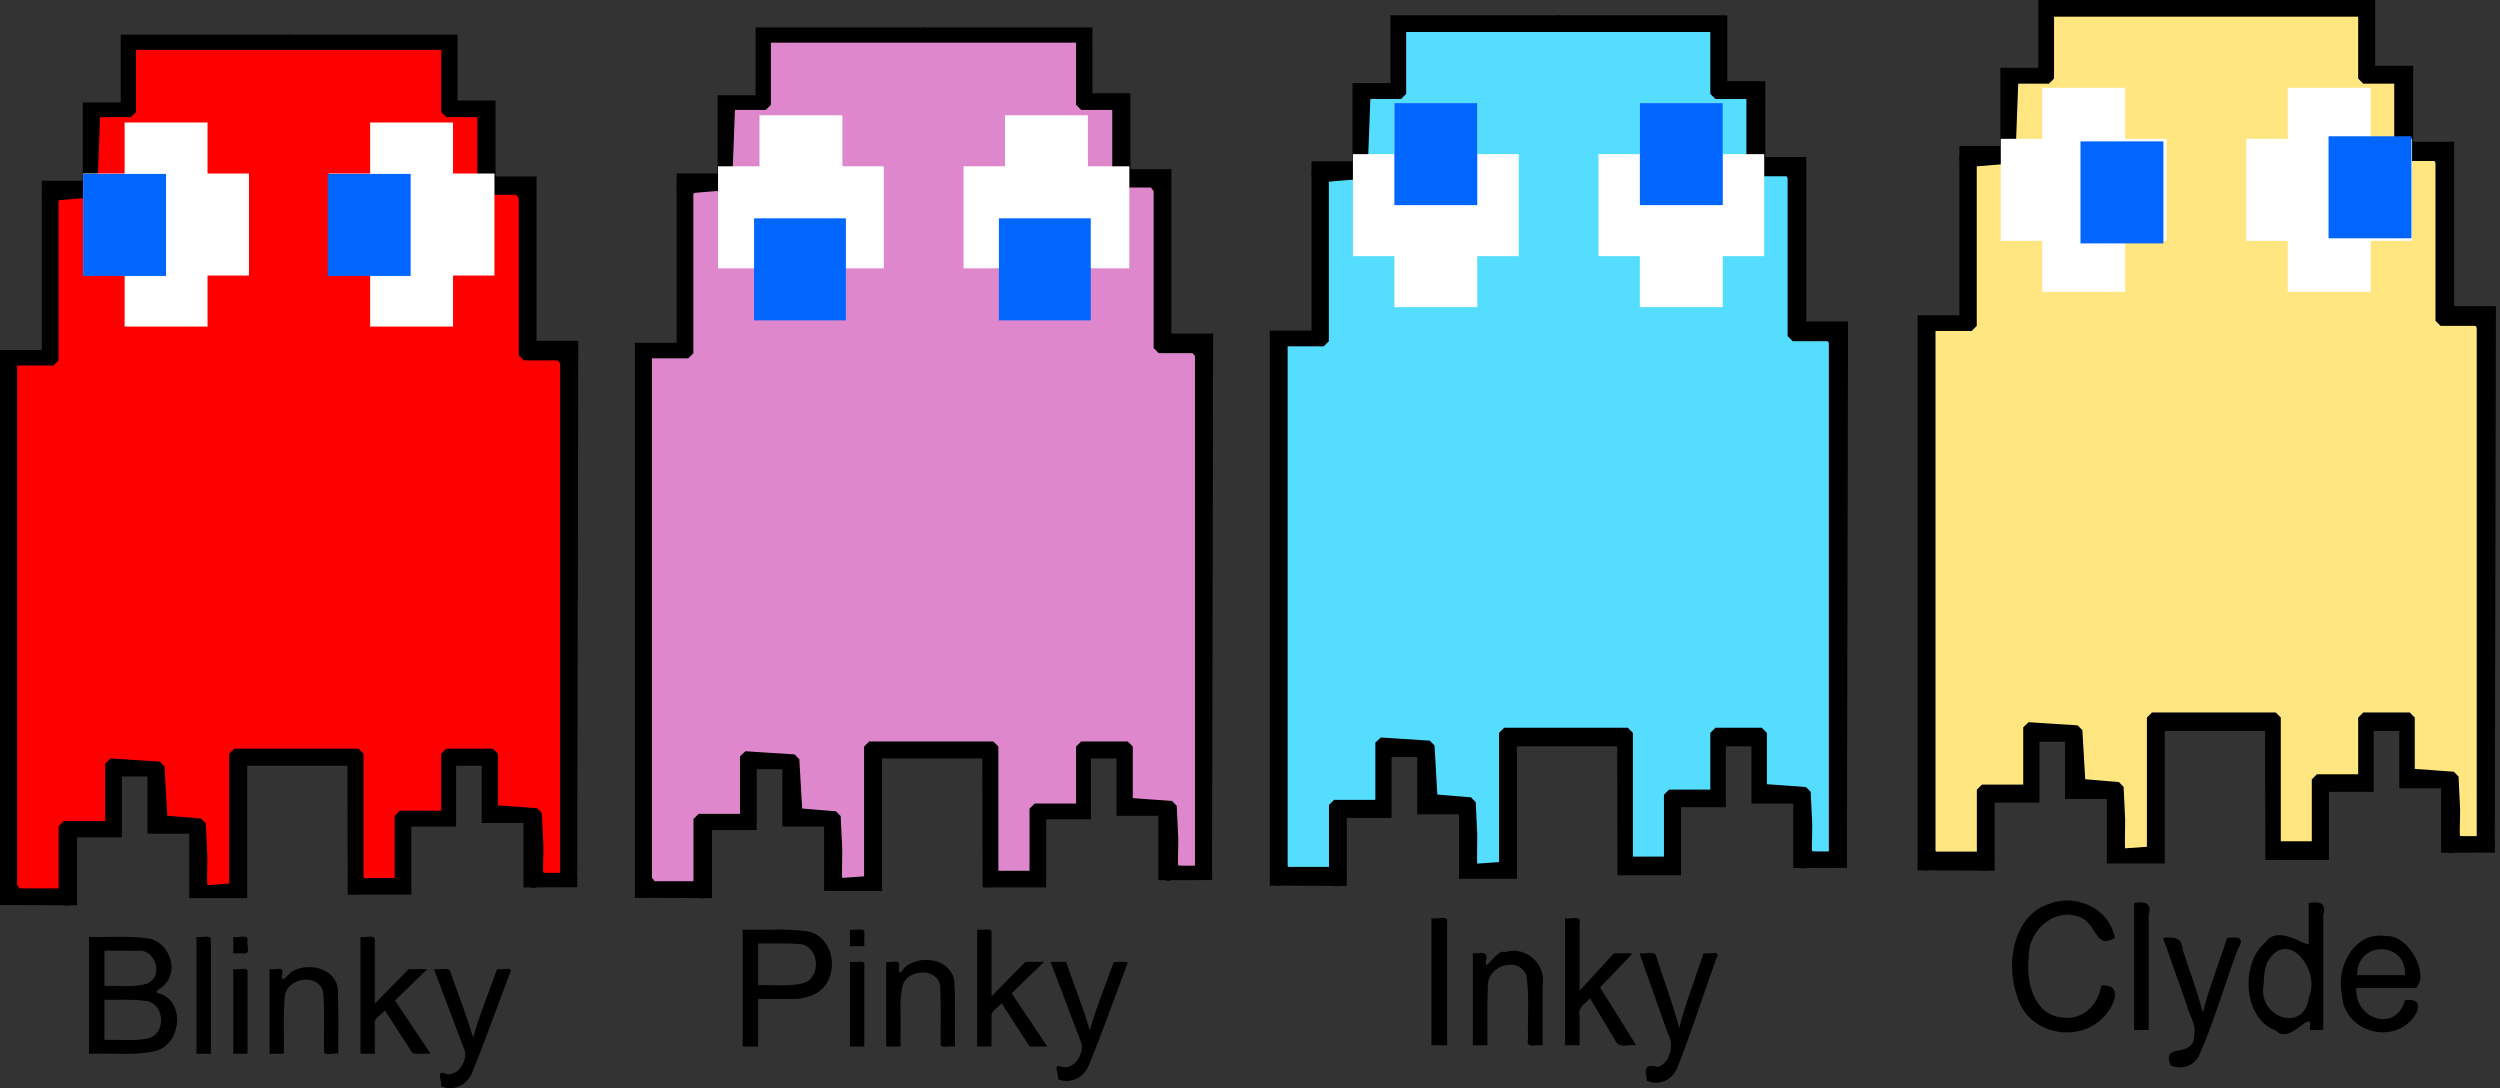 <?xml version="1.0" encoding="UTF-8" standalone="no"?>
<!-- Created with Inkscape (http://www.inkscape.org/) -->
<svg
   xmlns:dc="http://purl.org/dc/elements/1.1/"
   xmlns:cc="http://creativecommons.org/ns#"
   xmlns:rdf="http://www.w3.org/1999/02/22-rdf-syntax-ns#"
   xmlns:svg="http://www.w3.org/2000/svg"
   xmlns="http://www.w3.org/2000/svg"
   xmlns:sodipodi="http://sodipodi.sourceforge.net/DTD/sodipodi-0.dtd"
   xmlns:inkscape="http://www.inkscape.org/namespaces/inkscape"
   width="245.034"
   height="106.66"
   id="svg2"
   sodipodi:version="0.32"
   inkscape:version="0.46"
   sodipodi:docname="PacMan.svg"
   inkscape:output_extension="org.inkscape.output.svg.inkscape"
   version="1.0">
  <rect width="100%" height="100%" fill="#333333" stroke="none"/>
  <defs
     id="defs4">
    <inkscape:perspective
       sodipodi:type="inkscape:persp3d"
       inkscape:vp_x="0 : 526.18109 : 1"
       inkscape:vp_y="0 : 1000 : 0"
       inkscape:vp_z="744.09448 : 526.18109 : 1"
       inkscape:persp3d-origin="372.04724 : 350.78739 : 1"
       id="perspective10" />
  </defs>
  <sodipodi:namedview
     id="base"
     pagecolor="#ffffff"
     bordercolor="#666666"
     borderopacity="1.0"
     gridtolerance="10000"
     guidetolerance="10"
     objecttolerance="10"
     inkscape:pageopacity="0.0"
     inkscape:pageshadow="2"
     inkscape:zoom="2.8284271"
     inkscape:cx="102.80638"
     inkscape:cy="37.425843"
     inkscape:document-units="px"
     inkscape:current-layer="layer1"
     showgrid="false"
     inkscape:window-width="1152"
     inkscape:window-height="842"
     inkscape:window-x="7"
     inkscape:window-y="-4">
    <inkscape:grid
       type="xygrid"
       id="grid2425"
       visible="true"
       enabled="true" />
  </sodipodi:namedview>
  <g
     inkscape:label="Layer 1"
     inkscape:groupmode="layer"
     id="layer1"
     transform="translate(-45.091,-541.962)">
    <path
       style="fill:none;fill-rule:evenodd;stroke:#000000;stroke-width:1px;stroke-linecap:butt;stroke-linejoin:miter;stroke-opacity:1"
       d="M 170.189,628.266 L 176.599,628.295 L 176.599,621.629 L 180.986,621.629 L 180.986,615.664 L 184.496,615.664 L 184.496,621.278 L 188.591,621.278 L 188.591,627.594 L 193.271,627.594 L 193.271,614.611 L 204.093,614.611 L 204.125,627.736"
       id="path2411"
       sodipodi:nodetypes="ccccccccccccc" />
    <path
       id="path2413"
       d="M 203.801,627.243 L 209.358,627.243 L 209.358,620.576 L 213.746,620.576 L 213.746,614.611 L 217.256,614.611 L 217.256,620.225 L 221.351,620.225 L 221.351,626.541 L 226.124,626.525"
       style="fill:none;fill-rule:evenodd;stroke:#000000;stroke-width:1px;stroke-linecap:butt;stroke-linejoin:miter;stroke-opacity:1"
       sodipodi:nodetypes="cccccccccc" />
    <path
       sodipodi:nodetypes="ccccccccc"
       id="path2433"
       d="M 225.614,626.585 L 225.724,573.968 L 221.629,573.968 L 221.629,557.856 L 217.613,557.856 L 217.613,550.413 L 213.89,550.413 L 213.89,543.962 L 197.757,543.962"
       style="fill:none;fill-rule:evenodd;stroke:#000000;stroke-width:1px;stroke-linecap:butt;stroke-linejoin:miter;stroke-opacity:1" />
    <path
       style="fill:none;fill-rule:evenodd;stroke:#000000;stroke-width:1px;stroke-linecap:butt;stroke-linejoin:miter;stroke-opacity:1"
       d="M 170.043,628.769 L 170.043,574.868 L 174.138,574.868 L 174.138,558.272 L 178.154,558.272 L 178.154,550.606 L 181.876,550.606 L 181.876,543.962 L 198.009,543.962"
       id="path2435"
       sodipodi:nodetypes="ccccccccc" />
    <path
       style="opacity:1;fill:#55ddff;fill-opacity:1;fill-rule:evenodd;stroke:#000000;stroke-width:1;stroke-linecap:round;stroke-linejoin:bevel;stroke-miterlimit:4;stroke-dasharray:none;stroke-dashoffset:0;stroke-opacity:1"
       d="M 170.798,601.418 L 170.798,575.406 L 172.819,575.406 L 174.839,575.406 L 174.839,567.356 L 174.839,559.305 L 176.733,559.148 L 178.627,558.991 L 178.775,555.077 L 178.922,551.163 L 180.669,551.163 L 182.415,551.163 L 182.415,547.88 L 182.415,544.597 L 197.82,544.597 L 213.225,544.597 L 213.225,547.88 L 213.225,551.163 L 214.993,551.163 L 216.76,551.163 L 216.76,554.951 L 216.76,558.739 L 218.781,558.739 L 220.801,558.739 L 220.801,566.82 L 220.801,574.901 L 222.821,574.901 L 224.842,574.901 L 224.842,600.408 L 224.842,625.914 L 223.087,625.914 C 221.921,625.914 222.215,625.73 222.214,622.757 L 222.064,619.6 L 219.917,619.445 L 217.771,619.29 L 217.771,616.541 L 217.771,613.792 L 215.498,613.792 L 213.225,613.792 L 213.225,616.822 L 213.225,619.853 L 210.952,619.853 L 208.679,619.853 L 208.679,623.136 L 208.679,626.419 L 206.659,626.419 L 204.639,626.419 L 204.639,620.106 L 204.639,613.792 L 198.578,613.792 L 192.517,613.792 L 192.517,620.358 L 192.517,626.924 L 189.826,627.113 C 189.234,627.24 189.375,626.924 189.384,623.767 L 189.234,620.611 L 187.365,620.455 L 185.496,620.3 L 185.345,617.677 L 185.193,615.055 L 182.794,614.901 L 180.395,614.747 L 180.395,617.805 L 180.395,620.863 L 178.122,620.863 L 175.849,620.863 L 175.849,624.146 L 175.849,627.429 L 173.324,627.429 L 170.798,627.429 L 170.798,601.418 z"
       id="path2442"
       sodipodi:nodetypes="ccccccccccccccccccccccccccccccccccccccccccccccccccccccccccccccccccccccc" />
    <path
       sodipodi:type="arc"
       id="path3214"
       style="fill:#000000;stroke:none"
       sodipodi:cx="123.36488"
       sodipodi:cy="620.96393"
       sodipodi:rx="1.5"
       sodipodi:ry="1.5"
       d="M 124.865,620.964 A 1.5,1.5 0 1 1 121.865,620.964 A 1.5,1.5 0 1 1 124.865,620.964 z"
       transform="matrix(0.705,0,0,0.632,98.2,228.256)" />
    <path
       sodipodi:type="arc"
       id="path3216"
       style="fill:#000000;stroke:none"
       sodipodi:cx="114.36821"
       sodipodi:cy="628.09808"
       sodipodi:rx="1.5"
       sodipodi:ry="1.5"
       d="M 115.868,628.098 A 1.5,1.5 0 1 1 112.868,628.098 A 1.5,1.5 0 1 1 115.868,628.098 z"
       transform="matrix(0.621,0,0,0.716,105.082,178.042)" />
    <path
       sodipodi:type="arc"
       id="path3218"
       style="fill:#000000;stroke:none"
       sodipodi:cx="108.7808"
       sodipodi:cy="628.00342"
       sodipodi:rx="1.5"
       sodipodi:ry="1.5"
       d="M 110.281,628.003 A 1.5,1.5 0 1 1 107.281,628.003 A 1.5,1.5 0 1 1 110.281,628.003 z"
       transform="matrix(0.621,0,0,0.579,103.06,263.873)" />
    <path
       sodipodi:type="arc"
       id="path3220"
       style="fill:#000000;stroke:none"
       sodipodi:cx="160.125"
       sodipodi:cy="626.01843"
       sodipodi:rx="1.5"
       sodipodi:ry="1.5"
       d="M 161.625,626.018 A 1.5,1.5 0 1 1 158.625,626.018 A 1.5,1.5 0 1 1 161.625,626.018 z"
       transform="matrix(0.615,0,0,0.792,123.364,130.096)" />
    <path
       sodipodi:type="arc"
       id="path3222"
       style="fill:#000000;stroke:none"
       sodipodi:cx="163.39691"
       sodipodi:cy="574.82202"
       sodipodi:rx="1.5"
       sodipodi:ry="1.5"
       d="M 164.897,574.822 A 1.5,1.5 0 1 1 161.897,574.822 A 1.5,1.5 0 1 1 164.897,574.822 z"
       transform="matrix(0.683,0,0,0.735,113.466,152.273)" />
    <path
       sodipodi:type="arc"
       id="path3224"
       style="fill:#000000;stroke:none"
       sodipodi:cx="159.44153"
       sodipodi:cy="558.77954"
       sodipodi:rx="1.5"
       sodipodi:ry="1.5"
       d="M 160.942,558.78 A 1.5,1.5 0 1 1 157.942,558.78 A 1.5,1.5 0 1 1 160.942,558.78 z"
       transform="matrix(0.646,0,0,0.669,118.008,184.873)" />
    <path
       sodipodi:type="arc"
       id="path3226"
       style="fill:#000000;stroke:none"
       sodipodi:cx="155.32812"
       sodipodi:cy="551.23718"
       sodipodi:rx="1.5"
       sodipodi:ry="1.5"
       d="M 156.828,551.237 A 1.5,1.5 0 1 1 153.828,551.237 A 1.5,1.5 0 1 1 156.828,551.237 z"
       transform="matrix(0.648,0,0,0.612,116.362,213.531)" />
    <path
       sodipodi:type="arc"
       id="path3228"
       style="fill:#000000;stroke:none"
       sodipodi:cx="113.08737"
       sodipodi:cy="559.08893"
       sodipodi:rx="1.5"
       sodipodi:ry="1.5"
       d="M 114.587,559.089 A 1.5,1.5 0 1 1 111.587,559.089 A 1.5,1.5 0 1 1 114.587,559.089 z"
       transform="matrix(0.659,0,0,0.698,100.109,168.713)" />
    <path
       style="fill:#ffffff;fill-rule:evenodd;stroke:none;stroke-width:1px;stroke-linecap:butt;stroke-linejoin:miter;stroke-opacity:1"
       d="M 181.758,572.068 L 181.758,567.068 L 177.696,567.068 L 177.696,557.069 L 181.758,557.069 L 181.758,552.069 L 189.883,552.069 L 189.883,557.069 L 193.946,557.069 L 193.946,567.068 L 189.883,567.068 L 189.883,572.068 L 181.758,572.068 L 181.758,572.068 z"
       id="path3230" />
    <path
       style="fill:#0066ff;fill-opacity:1;fill-rule:evenodd;stroke:#000000;stroke-width:0;stroke-linecap:butt;stroke-linejoin:miter;stroke-miterlimit:4;stroke-dasharray:none;stroke-opacity:1"
       d="M 181.758,552.069 L 181.758,562.069 L 189.883,562.069 L 189.883,552.069 L 181.758,552.069 z"
       id="path3234" />
    <path
       id="path3254"
       d="M 205.821,572.068 L 205.821,567.068 L 201.758,567.068 L 201.758,557.069 L 205.821,557.069 L 205.821,552.069 L 213.946,552.069 L 213.946,557.069 L 218.008,557.069 L 218.008,567.068 L 213.946,567.068 L 213.946,572.068 L 205.821,572.068 L 205.821,572.068 z"
       style="fill:#ffffff;fill-rule:evenodd;stroke:none;stroke-width:1px;stroke-linecap:butt;stroke-linejoin:miter;stroke-opacity:1" />
    <path
       id="path3256"
       d="M 205.821,552.069 L 205.821,562.069 L 213.946,562.069 L 213.946,552.069 L 205.821,552.069 z"
       style="fill:#0066ff;fill-opacity:1;fill-rule:evenodd;stroke:#000000;stroke-width:0;stroke-linecap:butt;stroke-linejoin:miter;stroke-miterlimit:4;stroke-dasharray:none;stroke-opacity:1" />
    <path
       sodipodi:nodetypes="ccccccccccccc"
       id="path3258"
       d="M 45.737,630.166 L 52.147,630.196 L 52.147,623.529 L 56.534,623.529 L 56.534,617.564 L 60.044,617.564 L 60.044,623.178 L 64.139,623.178 L 64.139,629.494 L 68.819,629.494 L 68.819,616.512 L 79.641,616.512 L 79.672,629.636"
       style="fill:none;fill-rule:evenodd;stroke:#000000;stroke-width:1px;stroke-linecap:butt;stroke-linejoin:miter;stroke-opacity:1" />
    <path
       sodipodi:nodetypes="cccccccccc"
       style="fill:none;fill-rule:evenodd;stroke:#000000;stroke-width:1px;stroke-linecap:butt;stroke-linejoin:miter;stroke-opacity:1"
       d="M 79.349,629.143 L 84.906,629.143 L 84.906,622.477 L 89.294,622.477 L 89.294,616.512 L 92.804,616.512 L 92.804,622.126 L 96.898,622.126 L 96.898,628.441 L 101.672,628.426"
       id="path3260" />
    <path
       style="fill:none;fill-rule:evenodd;stroke:#000000;stroke-width:1px;stroke-linecap:butt;stroke-linejoin:miter;stroke-opacity:1"
       d="M 101.162,628.485 L 101.271,575.868 L 97.176,575.868 L 97.176,559.756 L 93.16,559.756 L 93.16,552.313 L 89.438,552.313 L 89.438,545.862 L 73.305,545.862"
       id="path3262"
       sodipodi:nodetypes="ccccccccc" />
    <path
       sodipodi:nodetypes="ccccccccc"
       id="path3264"
       d="M 45.591,630.669 L 45.591,576.768 L 49.686,576.768 L 49.686,560.173 L 53.701,560.173 L 53.701,552.506 L 57.424,552.506 L 57.424,545.862 L 73.557,545.862"
       style="fill:none;fill-rule:evenodd;stroke:#000000;stroke-width:1px;stroke-linecap:butt;stroke-linejoin:miter;stroke-opacity:1" />
    <path
       sodipodi:nodetypes="ccccccccccccccccccccccccccccccccccccccccccccccccccccccccccccccccccccccc"
       id="path3266"
       d="M 46.269,603.414 L 46.269,577.292 L 48.296,577.292 L 50.323,577.292 L 50.323,569.207 L 50.323,561.122 L 52.223,560.964 L 54.123,560.807 L 54.271,556.876 L 54.419,552.945 L 56.172,552.945 L 57.924,552.945 L 57.924,549.648 L 57.924,546.351 L 73.379,546.351 L 88.834,546.351 L 88.834,549.648 L 88.834,552.945 L 90.608,552.945 L 92.381,552.945 L 92.381,556.749 L 92.381,560.553 L 94.408,560.553 L 96.435,560.553 L 96.435,568.669 L 96.435,576.784 L 98.462,576.784 L 100.489,576.784 L 100.489,602.4 L 100.489,628.015 L 98.729,628.015 C 97.559,628.015 97.854,627.831 97.853,624.845 L 97.702,621.675 L 95.548,621.519 L 93.395,621.363 L 93.395,618.602 L 93.395,615.841 L 91.115,615.841 L 88.834,615.841 L 88.834,618.885 L 88.834,621.928 L 86.554,621.928 L 84.274,621.928 L 84.274,625.225 L 84.274,628.522 L 82.247,628.522 L 80.22,628.522 L 80.22,622.182 L 80.22,615.841 L 74.139,615.841 L 68.058,615.841 L 68.058,622.435 L 68.058,629.029 L 65.359,629.22 C 64.765,629.346 64.907,629.03 64.916,625.859 L 64.765,622.689 L 62.89,622.533 L 61.015,622.377 L 60.863,619.743 L 60.711,617.109 L 58.304,616.955 L 55.897,616.8 L 55.897,619.871 L 55.897,622.943 L 53.617,622.943 L 51.336,622.943 L 51.336,626.24 L 51.336,629.537 L 48.803,629.537 L 46.269,629.537 L 46.269,603.414 z"
       style="opacity:1;fill:#ff0000;fill-opacity:1;fill-rule:evenodd;stroke:#000000;stroke-width:1;stroke-linecap:round;stroke-linejoin:bevel;stroke-miterlimit:4;stroke-dasharray:none;stroke-dashoffset:0;stroke-opacity:1" />
    <path
       transform="matrix(0.705,0,0,0.632,-26.252,230.156)"
       d="M 124.865,620.964 A 1.5,1.5 0 1 1 121.865,620.964 A 1.5,1.5 0 1 1 124.865,620.964 z"
       sodipodi:ry="1.5"
       sodipodi:rx="1.5"
       sodipodi:cy="620.96393"
       sodipodi:cx="123.36488"
       style="fill:#000000;stroke:none"
       id="path3268"
       sodipodi:type="arc" />
    <path
       transform="matrix(0.621,0,0,0.716,-19.37,179.942)"
       d="M 115.868,628.098 A 1.5,1.5 0 1 1 112.868,628.098 A 1.5,1.5 0 1 1 115.868,628.098 z"
       sodipodi:ry="1.5"
       sodipodi:rx="1.5"
       sodipodi:cy="628.09808"
       sodipodi:cx="114.36821"
       style="fill:#000000;stroke:none"
       id="path3270"
       sodipodi:type="arc" />
    <path
       transform="matrix(0.621,0,0,0.579,-21.392,265.774)"
       d="M 110.281,628.003 A 1.5,1.5 0 1 1 107.281,628.003 A 1.5,1.5 0 1 1 110.281,628.003 z"
       sodipodi:ry="1.5"
       sodipodi:rx="1.5"
       sodipodi:cy="628.00342"
       sodipodi:cx="108.7808"
       style="fill:#000000;stroke:none"
       id="path3272"
       sodipodi:type="arc" />
    <path
       transform="matrix(0.615,0,0,0.792,-1.088,131.996)"
       d="M 161.625,626.018 A 1.5,1.5 0 1 1 158.625,626.018 A 1.5,1.5 0 1 1 161.625,626.018 z"
       sodipodi:ry="1.5"
       sodipodi:rx="1.5"
       sodipodi:cy="626.01843"
       sodipodi:cx="160.125"
       style="fill:#000000;stroke:none"
       id="path3274"
       sodipodi:type="arc" />
    <path
       transform="matrix(0.683,0,0,0.735,-10.986,154.173)"
       d="M 164.897,574.822 A 1.5,1.5 0 1 1 161.897,574.822 A 1.5,1.5 0 1 1 164.897,574.822 z"
       sodipodi:ry="1.5"
       sodipodi:rx="1.5"
       sodipodi:cy="574.82202"
       sodipodi:cx="163.39691"
       style="fill:#000000;stroke:none"
       id="path3276"
       sodipodi:type="arc" />
    <path
       transform="matrix(0.646,0,0,0.669,-6.444,186.774)"
       d="M 160.942,558.78 A 1.5,1.5 0 1 1 157.942,558.78 A 1.5,1.5 0 1 1 160.942,558.78 z"
       sodipodi:ry="1.5"
       sodipodi:rx="1.5"
       sodipodi:cy="558.77954"
       sodipodi:cx="159.44153"
       style="fill:#000000;stroke:none"
       id="path3278"
       sodipodi:type="arc" />
    <path
       transform="matrix(0.648,0,0,0.612,-8.09,215.432)"
       d="M 156.828,551.237 A 1.5,1.5 0 1 1 153.828,551.237 A 1.5,1.5 0 1 1 156.828,551.237 z"
       sodipodi:ry="1.5"
       sodipodi:rx="1.5"
       sodipodi:cy="551.23718"
       sodipodi:cx="155.32812"
       style="fill:#000000;stroke:none"
       id="path3280"
       sodipodi:type="arc" />
    <path
       transform="matrix(0.659,0,0,0.698,-24.343,170.614)"
       d="M 114.587,559.089 A 1.5,1.5 0 1 1 111.587,559.089 A 1.5,1.5 0 1 1 114.587,559.089 z"
       sodipodi:ry="1.5"
       sodipodi:rx="1.5"
       sodipodi:cy="559.08893"
       sodipodi:cx="113.08737"
       style="fill:#000000;stroke:none"
       id="path3282"
       sodipodi:type="arc" />
    <path
       id="path3284"
       d="M 57.306,573.969 L 57.306,568.969 L 53.244,568.969 L 53.244,558.969 L 57.306,558.969 L 57.306,553.969 L 65.431,553.969 L 65.431,558.969 L 69.494,558.969 L 69.494,568.969 L 65.431,568.969 L 65.431,573.969 L 57.306,573.969 L 57.306,573.969 z"
       style="fill:#ffffff;fill-rule:evenodd;stroke:none;stroke-width:1px;stroke-linecap:butt;stroke-linejoin:miter;stroke-opacity:1" />
    <path
       id="path3286"
       d="M 53.24,559.007 L 53.24,569.007 L 61.365,569.007 L 61.365,559.007 L 53.24,559.007 z"
       style="fill:#0066ff;fill-opacity:1;fill-rule:evenodd;stroke:#000000;stroke-width:0;stroke-linecap:butt;stroke-linejoin:miter;stroke-miterlimit:4;stroke-dasharray:none;stroke-opacity:1" />
    <path
       style="fill:#ffffff;fill-rule:evenodd;stroke:none;stroke-width:1px;stroke-linecap:butt;stroke-linejoin:miter;stroke-opacity:1"
       d="M 81.369,573.969 L 81.369,568.969 L 77.306,568.969 L 77.306,558.969 L 81.369,558.969 L 81.369,553.969 L 89.494,553.969 L 89.494,558.969 L 93.556,558.969 L 93.556,568.969 L 89.494,568.969 L 89.494,573.969 L 81.369,573.969 L 81.369,573.969 z"
       id="path3288" />
    <path
       style="fill:#0066ff;fill-rule:evenodd;stroke:#000000;stroke-width:0;stroke-linecap:butt;stroke-linejoin:miter;stroke-miterlimit:4;stroke-dasharray:none;stroke-opacity:1"
       d="M 77.215,559.007 L 77.215,569.007 L 85.34,569.007 L 85.34,559.007 L 77.215,559.007 z"
       id="path3290" />
    <path
       style="font-size:10px;font-style:normal;font-weight:normal;text-align:center;text-anchor:middle;fill:#000000;fill-opacity:1;stroke:none;stroke-width:1px;stroke-linecap:butt;stroke-linejoin:miter;stroke-opacity:1;font-family:Bitstream Vera Sans"
       d="M 185.395,644.413 C 185.395,640.263 185.395,636.113 185.395,631.962 C 185.89,632.13 187.084,631.549 186.931,632.413 C 186.931,636.413 186.931,640.413 186.931,644.413 C 186.419,644.413 185.907,644.413 185.395,644.413 z M 189.45,644.413 C 189.45,641.407 189.45,638.4 189.45,635.393 C 190.019,635.467 191.038,635.058 190.733,636.069 C 190.554,637.564 191.76,634.899 192.587,635.283 C 194.546,634.638 196.68,636.351 196.284,638.612 C 196.287,640.546 196.284,642.48 196.285,644.413 C 195.763,644.276 194.61,644.815 194.86,643.85 C 194.795,641.745 195.014,639.607 194.693,637.53 C 193.858,635.619 190.803,636.619 190.917,638.691 C 190.831,640.595 190.896,642.506 190.876,644.413 C 190.401,644.413 189.925,644.413 189.45,644.413 z M 198.487,644.413 C 198.487,640.263 198.487,636.113 198.487,631.962 C 199.01,632.099 200.163,631.56 199.913,632.525 C 199.913,634.705 199.913,636.884 199.913,639.063 C 201.037,637.84 202.162,636.616 203.287,635.393 C 203.811,635.448 204.835,635.285 205.057,635.472 C 204.01,636.561 202.963,637.651 201.917,638.74 C 203.097,640.631 204.277,642.522 205.457,644.413 C 204.859,644.299 204.025,644.65 203.585,644.224 C 202.696,642.75 201.807,641.276 200.919,639.802 C 200.5,640.334 199.689,640.688 199.913,641.514 C 199.913,642.48 199.913,643.447 199.913,644.413 C 199.438,644.413 198.962,644.413 198.487,644.413 z M 206.526,647.887 C 206.277,646.734 206.307,646.173 207.611,646.545 C 208.853,646.05 209.222,644.317 208.527,643.166 C 207.612,640.575 206.697,637.984 205.782,635.393 C 206.33,635.552 207.341,635.005 207.46,635.818 C 208.2,638.114 209.06,640.368 209.678,642.706 C 210.317,640.214 211.267,637.831 212.062,635.393 C 212.54,635.522 213.869,635.017 213.304,635.921 C 212.024,639.482 210.885,643.105 209.488,646.613 C 208.998,647.847 207.669,648.402 206.526,647.887 z"
       id="flowRoot3292" />
    <path
       style="font-size:16px;font-style:normal;font-weight:normal;text-align:center;text-anchor:middle;fill:#000000;fill-opacity:1;stroke:none;stroke-width:1px;stroke-linecap:butt;stroke-linejoin:miter;stroke-opacity:1;font-family:Bitstream Vera Sans"
       d="M 53.812,645.244 C 53.812,641.426 53.812,637.609 53.812,633.791 C 55.724,633.838 57.65,633.674 59.547,633.927 C 61.555,634.187 62.676,636.882 61.283,638.412 C 60.846,638.957 59.819,639.179 61.016,639.439 C 63.332,640.589 62.691,644.487 60.212,645.002 C 58.278,645.427 56.276,645.176 54.31,645.244 C 54.144,645.244 53.978,645.244 53.812,645.244 z M 55.328,638.604 C 56.725,638.541 58.167,638.774 59.521,638.371 C 61.23,637.613 60.277,634.806 58.441,635.165 C 57.404,635.124 56.366,635.15 55.328,635.143 C 55.328,636.296 55.328,637.45 55.328,638.604 z M 55.328,643.893 C 56.781,643.835 58.267,644.04 59.691,643.713 C 61.447,643.19 61.198,640.221 59.329,640.063 C 58.006,639.872 56.662,639.986 55.328,639.955 C 55.328,641.268 55.328,642.58 55.328,643.893 z M 64.352,645.244 C 64.352,641.426 64.352,637.609 64.352,633.791 C 64.78,633.919 65.75,633.506 65.758,634.055 C 65.758,637.785 65.758,641.514 65.758,645.244 C 65.289,645.244 64.82,645.244 64.352,645.244 z M 67.953,635.408 C 67.953,634.869 67.953,634.33 67.953,633.791 C 68.381,633.919 69.352,633.506 69.359,634.055 C 69.225,634.459 69.655,635.428 69.096,635.408 C 68.715,635.408 68.334,635.408 67.953,635.408 z M 67.953,645.244 C 67.953,642.479 67.953,639.713 67.953,636.947 C 68.381,637.076 69.352,636.662 69.359,637.211 C 69.359,639.889 69.359,642.567 69.359,645.244 C 68.891,645.244 68.422,645.244 67.953,645.244 z M 71.508,645.244 C 71.508,642.479 71.508,639.713 71.508,636.947 C 71.915,637.08 72.91,636.623 72.773,637.299 C 72.557,638.823 73.277,637.218 74.059,637.021 C 75.648,636.306 78.105,637.014 78.206,639.007 C 78.295,641.084 78.23,643.165 78.25,645.244 C 77.822,645.116 76.851,645.529 76.844,644.98 C 76.802,643.038 76.939,641.085 76.751,639.152 C 76.278,637.264 73.126,637.818 73.006,639.662 C 72.823,641.513 72.953,643.384 72.914,645.244 C 72.445,645.244 71.977,645.244 71.508,645.244 z M 80.422,645.244 C 80.422,641.426 80.422,637.609 80.422,633.791 C 80.85,633.919 81.82,633.506 81.828,634.055 C 81.828,636.144 81.828,638.233 81.828,640.322 C 82.938,639.197 84.047,638.072 85.156,636.947 C 85.763,636.947 86.37,636.947 86.977,636.947 C 85.919,637.973 84.862,638.999 83.805,640.025 C 84.969,641.765 86.133,643.505 87.297,645.244 C 86.717,645.194 86.028,645.344 85.515,645.17 C 84.617,643.781 83.718,642.391 82.82,641.002 C 82.481,641.463 81.69,641.731 81.828,642.395 C 81.828,643.345 81.828,644.294 81.828,645.244 C 81.359,645.244 80.891,645.244 80.422,645.244 z M 88.352,648.44 C 88.388,647.901 87.796,646.72 88.821,647.236 C 90.063,647.46 91.011,645.792 90.579,644.766 C 89.592,642.16 88.604,639.554 87.617,636.947 C 88.109,637.008 88.769,636.83 89.163,637.03 C 89.929,639.245 90.815,641.42 91.461,643.674 C 92.092,641.382 93.027,639.189 93.812,636.947 C 94.196,637.068 95.311,636.68 95.126,637.194 C 93.888,640.446 92.73,643.73 91.428,646.957 C 90.971,648.228 89.653,648.993 88.352,648.44 z"
       id="flowRoot3304" />
    <path
       style="fill:none;fill-rule:evenodd;stroke:#000000;stroke-width:1px;stroke-linecap:butt;stroke-linejoin:miter;stroke-opacity:1"
       d="M 107.962,629.459 L 114.372,629.489 L 114.372,622.822 L 118.759,622.822 L 118.759,616.857 L 122.269,616.857 L 122.269,622.471 L 126.364,622.471 L 126.364,628.787 L 131.044,628.787 L 131.044,615.805 L 141.867,615.805 L 141.898,628.929"
       id="path3312"
       sodipodi:nodetypes="ccccccccccccc" />
    <path
       id="path3314"
       d="M 141.574,628.436 L 147.132,628.436 L 147.132,621.769 L 151.519,621.769 L 151.519,615.805 L 155.029,615.805 L 155.029,621.419 L 159.124,621.419 L 159.124,627.734 L 163.898,627.719"
       style="fill:none;fill-rule:evenodd;stroke:#000000;stroke-width:1px;stroke-linecap:butt;stroke-linejoin:miter;stroke-opacity:1"
       sodipodi:nodetypes="cccccccccc" />
    <path
       sodipodi:nodetypes="ccccccccc"
       id="path3316"
       d="M 163.387,627.778 L 163.497,575.161 L 159.402,575.161 L 159.402,559.049 L 155.386,559.049 L 155.386,551.606 L 151.663,551.606 L 151.663,545.155 L 135.531,545.155"
       style="fill:none;fill-rule:evenodd;stroke:#000000;stroke-width:1px;stroke-linecap:butt;stroke-linejoin:miter;stroke-opacity:1" />
    <path
       style="fill:none;fill-rule:evenodd;stroke:#000000;stroke-width:1px;stroke-linecap:butt;stroke-linejoin:miter;stroke-opacity:1"
       d="M 107.816,629.962 L 107.816,576.061 L 111.911,576.061 L 111.911,559.466 L 115.927,559.466 L 115.927,551.799 L 119.65,551.799 L 119.65,545.155 L 135.782,545.155"
       id="path3318"
       sodipodi:nodetypes="ccccccccc" />
    <path
       style="opacity:1;fill:#de87cd;fill-opacity:1;fill-rule:evenodd;stroke:#000000;stroke-width:1;stroke-linecap:round;stroke-linejoin:bevel;stroke-miterlimit:4;stroke-dasharray:none;stroke-dashoffset:0;stroke-opacity:1"
       d="M 108.494,602.707 L 108.494,576.585 L 110.521,576.585 L 112.548,576.585 L 112.548,568.5 L 112.548,560.414 L 114.449,560.257 L 116.349,560.1 L 116.497,556.169 L 116.645,552.237 L 118.397,552.237 L 120.149,552.237 L 120.149,548.94 L 120.149,545.643 L 135.604,545.643 L 151.06,545.643 L 151.06,548.94 L 151.06,552.237 L 152.833,552.237 L 154.607,552.237 L 154.607,556.042 L 154.607,559.846 L 156.634,559.846 L 158.661,559.846 L 158.661,567.962 L 158.661,576.077 L 160.688,576.077 L 162.714,576.077 L 162.714,601.693 L 162.714,627.308 L 160.954,627.308 C 159.784,627.308 160.079,627.124 160.078,624.138 L 159.927,620.967 L 157.774,620.811 L 155.62,620.655 L 155.62,617.895 L 155.62,615.134 L 153.34,615.134 L 151.06,615.134 L 151.06,618.178 L 151.06,621.221 L 148.779,621.221 L 146.499,621.221 L 146.499,624.518 L 146.499,627.815 L 144.472,627.815 L 142.445,627.815 L 142.445,621.475 L 142.445,615.134 L 136.365,615.134 L 130.284,615.134 L 130.284,621.728 L 130.284,628.322 L 127.584,628.512 C 126.99,628.639 127.132,628.323 127.141,625.152 L 126.99,621.982 L 125.115,621.826 L 123.241,621.67 L 123.088,619.036 L 122.936,616.402 L 120.529,616.248 L 118.122,616.093 L 118.122,619.164 L 118.122,622.235 L 115.842,622.235 L 113.562,622.235 L 113.562,625.533 L 113.562,628.83 L 111.028,628.83 L 108.494,628.83 L 108.494,602.707 z"
       id="path3320"
       sodipodi:nodetypes="ccccccccccccccccccccccccccccccccccccccccccccccccccccccccccccccccccccccc" />
    <path
       sodipodi:type="arc"
       id="path3322"
       style="fill:#000000;stroke:none"
       sodipodi:cx="123.36488"
       sodipodi:cy="620.96393"
       sodipodi:rx="1.5"
       sodipodi:ry="1.5"
       d="M 124.865,620.964 A 1.5,1.5 0 1 1 121.865,620.964 A 1.5,1.5 0 1 1 124.865,620.964 z"
       transform="matrix(0.705,0,0,0.632,35.973,229.449)" />
    <path
       sodipodi:type="arc"
       id="path3324"
       style="fill:#000000;stroke:none"
       sodipodi:cx="114.36821"
       sodipodi:cy="628.09808"
       sodipodi:rx="1.5"
       sodipodi:ry="1.5"
       d="M 115.868,628.098 A 1.5,1.5 0 1 1 112.868,628.098 A 1.5,1.5 0 1 1 115.868,628.098 z"
       transform="matrix(0.621,0,0,0.716,42.855,179.235)" />
    <path
       sodipodi:type="arc"
       id="path3326"
       style="fill:#000000;stroke:none"
       sodipodi:cx="108.7808"
       sodipodi:cy="628.00342"
       sodipodi:rx="1.5"
       sodipodi:ry="1.5"
       d="M 110.281,628.003 A 1.5,1.5 0 1 1 107.281,628.003 A 1.5,1.5 0 1 1 110.281,628.003 z"
       transform="matrix(0.621,0,0,0.579,40.833,265.066)" />
    <path
       sodipodi:type="arc"
       id="path3328"
       style="fill:#000000;stroke:none"
       sodipodi:cx="160.125"
       sodipodi:cy="626.01843"
       sodipodi:rx="1.5"
       sodipodi:ry="1.5"
       d="M 161.625,626.018 A 1.5,1.5 0 1 1 158.625,626.018 A 1.5,1.5 0 1 1 161.625,626.018 z"
       transform="matrix(0.615,0,0,0.792,61.137,131.289)" />
    <path
       sodipodi:type="arc"
       id="path3330"
       style="fill:#000000;stroke:none"
       sodipodi:cx="163.39691"
       sodipodi:cy="574.82202"
       sodipodi:rx="1.5"
       sodipodi:ry="1.5"
       d="M 164.897,574.822 A 1.5,1.5 0 1 1 161.897,574.822 A 1.5,1.5 0 1 1 164.897,574.822 z"
       transform="matrix(0.683,0,0,0.735,51.239,153.466)" />
    <path
       sodipodi:type="arc"
       id="path3332"
       style="fill:#000000;stroke:none"
       sodipodi:cx="159.44153"
       sodipodi:cy="558.77954"
       sodipodi:rx="1.5"
       sodipodi:ry="1.5"
       d="M 160.942,558.78 A 1.5,1.5 0 1 1 157.942,558.78 A 1.5,1.5 0 1 1 160.942,558.78 z"
       transform="matrix(0.646,0,0,0.669,55.781,186.066)" />
    <path
       sodipodi:type="arc"
       id="path3334"
       style="fill:#000000;stroke:none"
       sodipodi:cx="155.32812"
       sodipodi:cy="551.23718"
       sodipodi:rx="1.5"
       sodipodi:ry="1.5"
       d="M 156.828,551.237 A 1.5,1.5 0 1 1 153.828,551.237 A 1.5,1.5 0 1 1 156.828,551.237 z"
       transform="matrix(0.648,0,0,0.612,54.135,214.725)" />
    <path
       sodipodi:type="arc"
       id="path3336"
       style="fill:#000000;stroke:none"
       sodipodi:cx="113.08737"
       sodipodi:cy="559.08893"
       sodipodi:rx="1.5"
       sodipodi:ry="1.5"
       d="M 114.587,559.089 A 1.5,1.5 0 1 1 111.587,559.089 A 1.5,1.5 0 1 1 114.587,559.089 z"
       transform="matrix(0.659,0,0,0.698,37.882,169.907)" />
    <path
       style="fill:#ffffff;fill-rule:evenodd;stroke:none;stroke-width:1px;stroke-linecap:butt;stroke-linejoin:miter;stroke-opacity:1"
       d="M 119.532,573.262 L 119.532,568.262 L 115.469,568.262 L 115.469,558.262 L 119.532,558.262 L 119.532,553.262 L 127.657,553.262 L 127.657,558.262 L 131.719,558.262 L 131.719,568.262 L 127.657,568.262 L 127.657,573.262 L 119.532,573.262 L 119.532,573.262 z"
       id="path3338" />
    <path
       style="fill:#0066ff;fill-opacity:1;fill-rule:evenodd;stroke:#000000;stroke-width:0;stroke-linecap:butt;stroke-linejoin:miter;stroke-miterlimit:4;stroke-dasharray:none;stroke-opacity:1"
       d="M 119,563.362 L 119,573.362 L 128,573.362 L 128,563.362 L 119,563.362 z"
       id="path3340" />
    <path
       id="path3342"
       d="M 143.594,573.262 L 143.594,568.262 L 139.532,568.262 L 139.532,558.262 L 143.594,558.262 L 143.594,553.262 L 151.719,553.262 L 151.719,558.262 L 155.782,558.262 L 155.782,568.262 L 151.719,568.262 L 151.719,573.262 L 143.594,573.262 L 143.594,573.262 z"
       style="fill:#ffffff;fill-rule:evenodd;stroke:none;stroke-width:1px;stroke-linecap:butt;stroke-linejoin:miter;stroke-opacity:1" />
    <path
       id="path3344"
       d="M 143,563.362 L 143,573.362 L 152,573.362 L 152,563.362 L 143,563.362 z"
       style="fill:#0066ff;fill-rule:evenodd;stroke:#000000;stroke-width:0;stroke-linecap:butt;stroke-linejoin:miter;stroke-miterlimit:4;stroke-dasharray:none;stroke-opacity:1" />
    <path
       style="font-size:16px;font-style:normal;font-weight:normal;text-align:center;text-anchor:middle;fill:#000000;fill-opacity:1;stroke:none;stroke-width:1px;stroke-linecap:butt;stroke-linejoin:miter;stroke-opacity:1;font-family:Bitstream Vera Sans"
       d="M 117.882,644.537 C 117.882,640.719 117.882,636.902 117.882,633.084 C 119.971,633.133 122.076,632.961 124.151,633.232 C 126.194,633.519 127.117,635.974 126.391,637.745 C 125.896,639.323 124.145,639.922 122.633,639.877 C 121.554,639.885 120.476,639.879 119.397,639.881 C 119.397,641.433 119.397,642.985 119.397,644.537 C 118.892,644.537 118.387,644.537 117.882,644.537 z M 119.397,638.529 C 120.885,638.468 122.408,638.693 123.862,638.316 C 125.628,637.76 125.394,634.686 123.509,634.493 C 122.142,634.387 120.768,634.455 119.397,634.436 C 119.397,635.8 119.397,637.165 119.397,638.529 z M 128.397,634.701 C 128.397,634.162 128.397,633.623 128.397,633.084 C 128.835,633.142 129.503,632.97 129.804,633.165 C 129.804,633.677 129.804,634.189 129.804,634.701 C 129.335,634.701 128.866,634.701 128.397,634.701 z M 128.397,644.537 C 128.397,641.771 128.397,639.006 128.397,636.24 C 128.835,636.299 129.503,636.126 129.804,636.321 C 129.804,639.06 129.804,641.799 129.804,644.537 C 129.335,644.537 128.866,644.537 128.397,644.537 z M 131.952,644.537 C 131.952,641.771 131.952,639.006 131.952,636.24 C 132.333,636.362 133.227,635.971 133.218,636.484 C 133.192,637.187 133.143,637.727 133.725,636.822 C 135.169,635.465 138.257,635.877 138.616,638.068 C 138.77,640.218 138.661,642.381 138.694,644.537 C 138.257,644.479 137.588,644.651 137.288,644.456 C 137.266,642.551 137.335,640.642 137.247,638.739 C 137.157,636.842 134.218,636.851 133.613,638.413 C 133.17,639.872 133.427,641.423 133.358,642.928 C 133.358,643.464 133.358,644.001 133.358,644.537 C 132.889,644.537 132.421,644.537 131.952,644.537 z M 140.866,644.537 C 140.866,640.719 140.866,636.902 140.866,633.084 C 141.303,633.142 141.972,632.97 142.272,633.165 C 142.272,635.315 142.272,637.465 142.272,639.615 C 143.382,638.49 144.491,637.365 145.6,636.24 C 146.207,636.24 146.814,636.24 147.421,636.24 C 146.363,637.266 145.306,638.292 144.249,639.318 C 145.413,641.058 146.577,642.798 147.741,644.537 C 147.163,644.537 146.585,644.537 146.007,644.537 C 145.093,643.123 144.179,641.709 143.264,640.295 C 142.963,640.679 142.382,640.944 142.272,641.41 C 142.272,642.453 142.272,643.495 142.272,644.537 C 141.804,644.537 141.335,644.537 140.866,644.537 z M 148.796,647.732 C 148.871,647.303 148.271,646.137 149.071,646.506 C 150.36,646.895 151.316,645.312 151.095,644.249 C 150.084,641.579 149.072,638.91 148.061,636.24 C 148.567,636.24 149.072,636.24 149.577,636.24 C 150.354,638.482 151.248,640.686 151.905,642.967 C 152.537,640.675 153.471,638.481 154.257,636.24 C 154.674,636.295 155.403,636.133 155.634,636.316 C 154.347,639.681 153.167,643.089 151.791,646.418 C 151.327,647.602 149.988,648.252 148.796,647.732 z"
       id="flowRoot3346" />
    <path
       sodipodi:nodetypes="ccccccccccccc"
       id="path3354"
       d="M 233.689,626.766 L 240.099,626.795 L 240.099,620.129 L 244.486,620.129 L 244.486,614.164 L 247.996,614.164 L 247.996,619.778 L 252.091,619.778 L 252.091,626.094 L 256.771,626.094 L 256.771,613.111 L 267.593,613.111 L 267.625,626.236"
       style="fill:none;fill-rule:evenodd;stroke:#000000;stroke-width:1px;stroke-linecap:butt;stroke-linejoin:miter;stroke-opacity:1" />
    <path
       sodipodi:nodetypes="cccccccccc"
       style="fill:none;fill-rule:evenodd;stroke:#000000;stroke-width:1px;stroke-linecap:butt;stroke-linejoin:miter;stroke-opacity:1"
       d="M 267.301,625.743 L 272.858,625.743 L 272.858,619.076 L 277.246,619.076 L 277.246,613.111 L 280.756,613.111 L 280.756,618.725 L 284.851,618.725 L 284.851,625.041 L 289.624,625.025"
       id="path3356" />
    <path
       style="fill:none;fill-rule:evenodd;stroke:#000000;stroke-width:1px;stroke-linecap:butt;stroke-linejoin:miter;stroke-opacity:1"
       d="M 289.114,625.085 L 289.224,572.468 L 285.129,572.468 L 285.129,556.356 L 281.113,556.356 L 281.113,548.913 L 277.39,548.913 L 277.39,542.462 L 261.257,542.462"
       id="path3358"
       sodipodi:nodetypes="ccccccccc" />
    <path
       sodipodi:nodetypes="ccccccccc"
       id="path3360"
       d="M 233.543,627.269 L 233.543,573.368 L 237.638,573.368 L 237.638,556.772 L 241.654,556.772 L 241.654,549.106 L 245.376,549.106 L 245.376,542.462 L 261.509,542.462"
       style="fill:none;fill-rule:evenodd;stroke:#000000;stroke-width:1px;stroke-linecap:butt;stroke-linejoin:miter;stroke-opacity:1" />
    <path
       sodipodi:nodetypes="ccccccccccccccccccccccccccccccccccccccccccccccccccccccccccccccccccccccc"
       id="path3362"
       d="M 234.298,599.918 L 234.298,573.906 L 236.319,573.906 L 238.339,573.906 L 238.339,565.856 L 238.339,557.805 L 240.233,557.648 L 242.127,557.491 L 242.275,553.577 L 242.422,549.663 L 244.169,549.663 L 245.915,549.663 L 245.915,546.38 L 245.915,543.097 L 261.32,543.097 L 276.725,543.097 L 276.725,546.38 L 276.725,549.663 L 278.493,549.663 L 280.26,549.663 L 280.26,553.451 L 280.26,557.239 L 282.281,557.239 L 284.301,557.239 L 284.301,565.32 L 284.301,573.401 L 286.321,573.401 L 288.342,573.401 L 288.342,598.908 L 288.342,624.414 L 286.587,624.414 C 285.421,624.414 285.715,624.23 285.714,621.257 L 285.564,618.1 L 283.417,617.945 L 281.271,617.79 L 281.271,615.041 L 281.271,612.292 L 278.998,612.292 L 276.725,612.292 L 276.725,615.322 L 276.725,618.353 L 274.452,618.353 L 272.179,618.353 L 272.179,621.636 L 272.179,624.919 L 270.159,624.919 L 268.139,624.919 L 268.139,618.606 L 268.139,612.292 L 262.078,612.292 L 256.017,612.292 L 256.017,618.858 L 256.017,625.424 L 253.326,625.613 C 252.734,625.74 252.875,625.424 252.884,622.267 L 252.734,619.111 L 250.865,618.955 L 248.996,618.8 L 248.845,616.177 L 248.693,613.555 L 246.294,613.401 L 243.895,613.247 L 243.895,616.305 L 243.895,619.363 L 241.622,619.363 L 239.349,619.363 L 239.349,622.646 L 239.349,625.929 L 236.824,625.929 L 234.298,625.929 L 234.298,599.918 z"
       style="opacity:1;fill:#ffe680;fill-opacity:1;fill-rule:evenodd;stroke:#000000;stroke-width:1;stroke-linecap:round;stroke-linejoin:bevel;stroke-miterlimit:4;stroke-dasharray:none;stroke-dashoffset:0;stroke-opacity:1" />
    <path
       transform="matrix(0.705,0,0,0.632,161.7,226.756)"
       d="M 124.865,620.964 A 1.5,1.5 0 1 1 121.865,620.964 A 1.5,1.5 0 1 1 124.865,620.964 z"
       sodipodi:ry="1.5"
       sodipodi:rx="1.5"
       sodipodi:cy="620.96393"
       sodipodi:cx="123.36488"
       style="fill:#000000;stroke:none"
       id="path3364"
       sodipodi:type="arc" />
    <path
       transform="matrix(0.621,0,0,0.716,168.582,176.542)"
       d="M 115.868,628.098 A 1.5,1.5 0 1 1 112.868,628.098 A 1.5,1.5 0 1 1 115.868,628.098 z"
       sodipodi:ry="1.5"
       sodipodi:rx="1.5"
       sodipodi:cy="628.09808"
       sodipodi:cx="114.36821"
       style="fill:#000000;stroke:none"
       id="path3366"
       sodipodi:type="arc" />
    <path
       transform="matrix(0.621,0,0,0.579,166.56,262.373)"
       d="M 110.281,628.003 A 1.5,1.5 0 1 1 107.281,628.003 A 1.5,1.5 0 1 1 110.281,628.003 z"
       sodipodi:ry="1.5"
       sodipodi:rx="1.5"
       sodipodi:cy="628.00342"
       sodipodi:cx="108.7808"
       style="fill:#000000;stroke:none"
       id="path3368"
       sodipodi:type="arc" />
    <path
       transform="matrix(0.615,0,0,0.792,186.864,128.596)"
       d="M 161.625,626.018 A 1.5,1.5 0 1 1 158.625,626.018 A 1.5,1.5 0 1 1 161.625,626.018 z"
       sodipodi:ry="1.5"
       sodipodi:rx="1.5"
       sodipodi:cy="626.01843"
       sodipodi:cx="160.125"
       style="fill:#000000;stroke:none"
       id="path3370"
       sodipodi:type="arc" />
    <path
       transform="matrix(0.683,0,0,0.735,176.966,150.773)"
       d="M 164.897,574.822 A 1.5,1.5 0 1 1 161.897,574.822 A 1.5,1.5 0 1 1 164.897,574.822 z"
       sodipodi:ry="1.5"
       sodipodi:rx="1.5"
       sodipodi:cy="574.82202"
       sodipodi:cx="163.39691"
       style="fill:#000000;stroke:none"
       id="path3372"
       sodipodi:type="arc" />
    <path
       transform="matrix(0.646,0,0,0.669,181.508,183.373)"
       d="M 160.942,558.78 A 1.5,1.5 0 1 1 157.942,558.78 A 1.5,1.5 0 1 1 160.942,558.78 z"
       sodipodi:ry="1.5"
       sodipodi:rx="1.5"
       sodipodi:cy="558.77954"
       sodipodi:cx="159.44153"
       style="fill:#000000;stroke:none"
       id="path3374"
       sodipodi:type="arc" />
    <path
       transform="matrix(0.648,0,0,0.612,179.862,212.031)"
       d="M 156.828,551.237 A 1.5,1.5 0 1 1 153.828,551.237 A 1.5,1.5 0 1 1 156.828,551.237 z"
       sodipodi:ry="1.5"
       sodipodi:rx="1.5"
       sodipodi:cy="551.23718"
       sodipodi:cx="155.32812"
       style="fill:#000000;stroke:none"
       id="path3376"
       sodipodi:type="arc" />
    <path
       transform="matrix(0.659,0,0,0.698,163.609,167.213)"
       d="M 114.587,559.089 A 1.5,1.5 0 1 1 111.587,559.089 A 1.5,1.5 0 1 1 114.587,559.089 z"
       sodipodi:ry="1.5"
       sodipodi:rx="1.5"
       sodipodi:cy="559.08893"
       sodipodi:cx="113.08737"
       style="fill:#000000;stroke:none"
       id="path3378"
       sodipodi:type="arc" />
    <path
       id="path3380"
       d="M 245.258,570.568 L 245.258,565.568 L 241.196,565.568 L 241.196,555.569 L 245.258,555.569 L 245.258,550.569 L 253.383,550.569 L 253.383,555.569 L 257.446,555.569 L 257.446,565.568 L 253.383,565.568 L 253.383,570.568 L 245.258,570.568 L 245.258,570.568 z"
       style="fill:#ffffff;fill-rule:evenodd;stroke:none;stroke-width:1px;stroke-linecap:butt;stroke-linejoin:miter;stroke-opacity:1" />
    <path
       id="path3382"
       d="M 249.008,555.819 L 249.008,565.819 L 257.133,565.819 L 257.133,555.819 L 249.008,555.819 z"
       style="fill:#0066ff;fill-opacity:1;fill-rule:evenodd;stroke:#000000;stroke-width:0;stroke-linecap:butt;stroke-linejoin:miter;stroke-miterlimit:4;stroke-dasharray:none;stroke-opacity:1" />
    <path
       style="fill:#ffffff;fill-rule:evenodd;stroke:none;stroke-width:1px;stroke-linecap:butt;stroke-linejoin:miter;stroke-opacity:1"
       d="M 269.321,570.568 L 269.321,565.568 L 265.258,565.568 L 265.258,555.569 L 269.321,555.569 L 269.321,550.569 L 277.446,550.569 L 277.446,555.569 L 281.508,555.569 L 281.508,565.568 L 277.446,565.568 L 277.446,570.568 L 269.321,570.568 L 269.321,570.568 z"
       id="path3384" />
    <path
       style="fill:#0066ff;fill-opacity:1;fill-rule:evenodd;stroke:#000000;stroke-width:0;stroke-linecap:butt;stroke-linejoin:miter;stroke-miterlimit:4;stroke-dasharray:none;stroke-opacity:1"
       d="M 273.321,555.319 L 273.321,565.319 L 281.446,565.319 L 281.446,555.319 L 273.321,555.319 z"
       id="path3386" />
    <path
       style="font-size:10px;font-style:normal;font-weight:normal;text-align:center;text-anchor:middle;fill:#000000;fill-opacity:1;stroke:none;stroke-width:1px;stroke-linecap:butt;stroke-linejoin:miter;stroke-opacity:1;font-family:Bitstream Vera Sans"
       d="M 251.041,638.548 C 253.315,638.428 252.291,640.644 251.141,641.778 C 248.64,644.286 243.733,643.264 242.783,639.54 C 241.614,636.297 242.496,631.604 245.974,630.543 C 248.498,629.556 251.77,630.889 252.38,633.876 C 250.581,635.031 250.611,632.828 249.286,632.009 C 246.865,630.714 243.938,632.825 243.948,635.672 C 243.62,638.101 244.419,641.399 247.122,641.679 C 249.029,642.044 250.77,640.571 251.041,638.548 z M 254.265,642.913 C 254.265,638.763 254.265,634.613 254.265,630.462 C 255.243,630.323 256.045,630.374 255.691,631.665 C 255.691,635.414 255.691,639.164 255.691,642.913 C 255.215,642.913 254.74,642.913 254.265,642.913 z M 257.845,646.387 C 256.861,643.985 260.225,645.892 260.165,643.304 C 260.368,642.333 259.609,641.368 259.398,640.4 C 258.632,638.231 257.866,636.062 257.1,633.893 C 258.048,633.799 258.96,633.759 259.016,635.025 C 259.682,637.084 260.45,639.107 260.997,641.206 C 261.64,638.716 262.583,636.33 263.381,633.893 C 264.405,633.763 265.19,633.811 264.414,635.02 C 263.133,638.496 262.104,642.093 260.61,645.466 C 260.057,646.499 258.846,646.827 257.845,646.387 z M 271.476,642.913 C 271.909,640.377 269.609,644.522 268.158,642.969 C 264.916,641.796 264.638,636.351 267.183,634.276 C 268.408,632.553 271.14,634.795 271.381,634.479 C 271.381,633.14 271.381,631.801 271.381,630.462 C 272.359,630.321 273.152,630.378 272.798,631.665 C 272.798,635.414 272.798,639.164 272.798,642.913 C 272.357,642.913 271.916,642.913 271.476,642.913 z M 266.969,638.412 C 266.249,641.614 270.948,643.363 271.407,639.679 C 272.565,636.946 269.229,632.857 267.328,636.264 C 267.036,636.932 266.973,637.684 266.969,638.412 z M 280.806,640.009 C 282.767,639.664 282.203,641.442 280.988,642.353 C 278.727,644.143 274.82,642.751 274.64,639.519 C 273.98,636.676 275.938,633.199 278.913,633.709 C 281.177,633.526 283.234,637.459 281.898,638.794 C 279.947,638.794 277.996,638.794 276.046,638.794 C 275.821,641.867 279.936,643.209 280.806,640.009 z M 276.125,637.537 C 277.69,637.537 279.256,637.537 280.822,637.537 C 280.937,634.134 276.061,634.166 276.125,637.537 z"
       id="flowRoot3388" />
  </g>
</svg>
